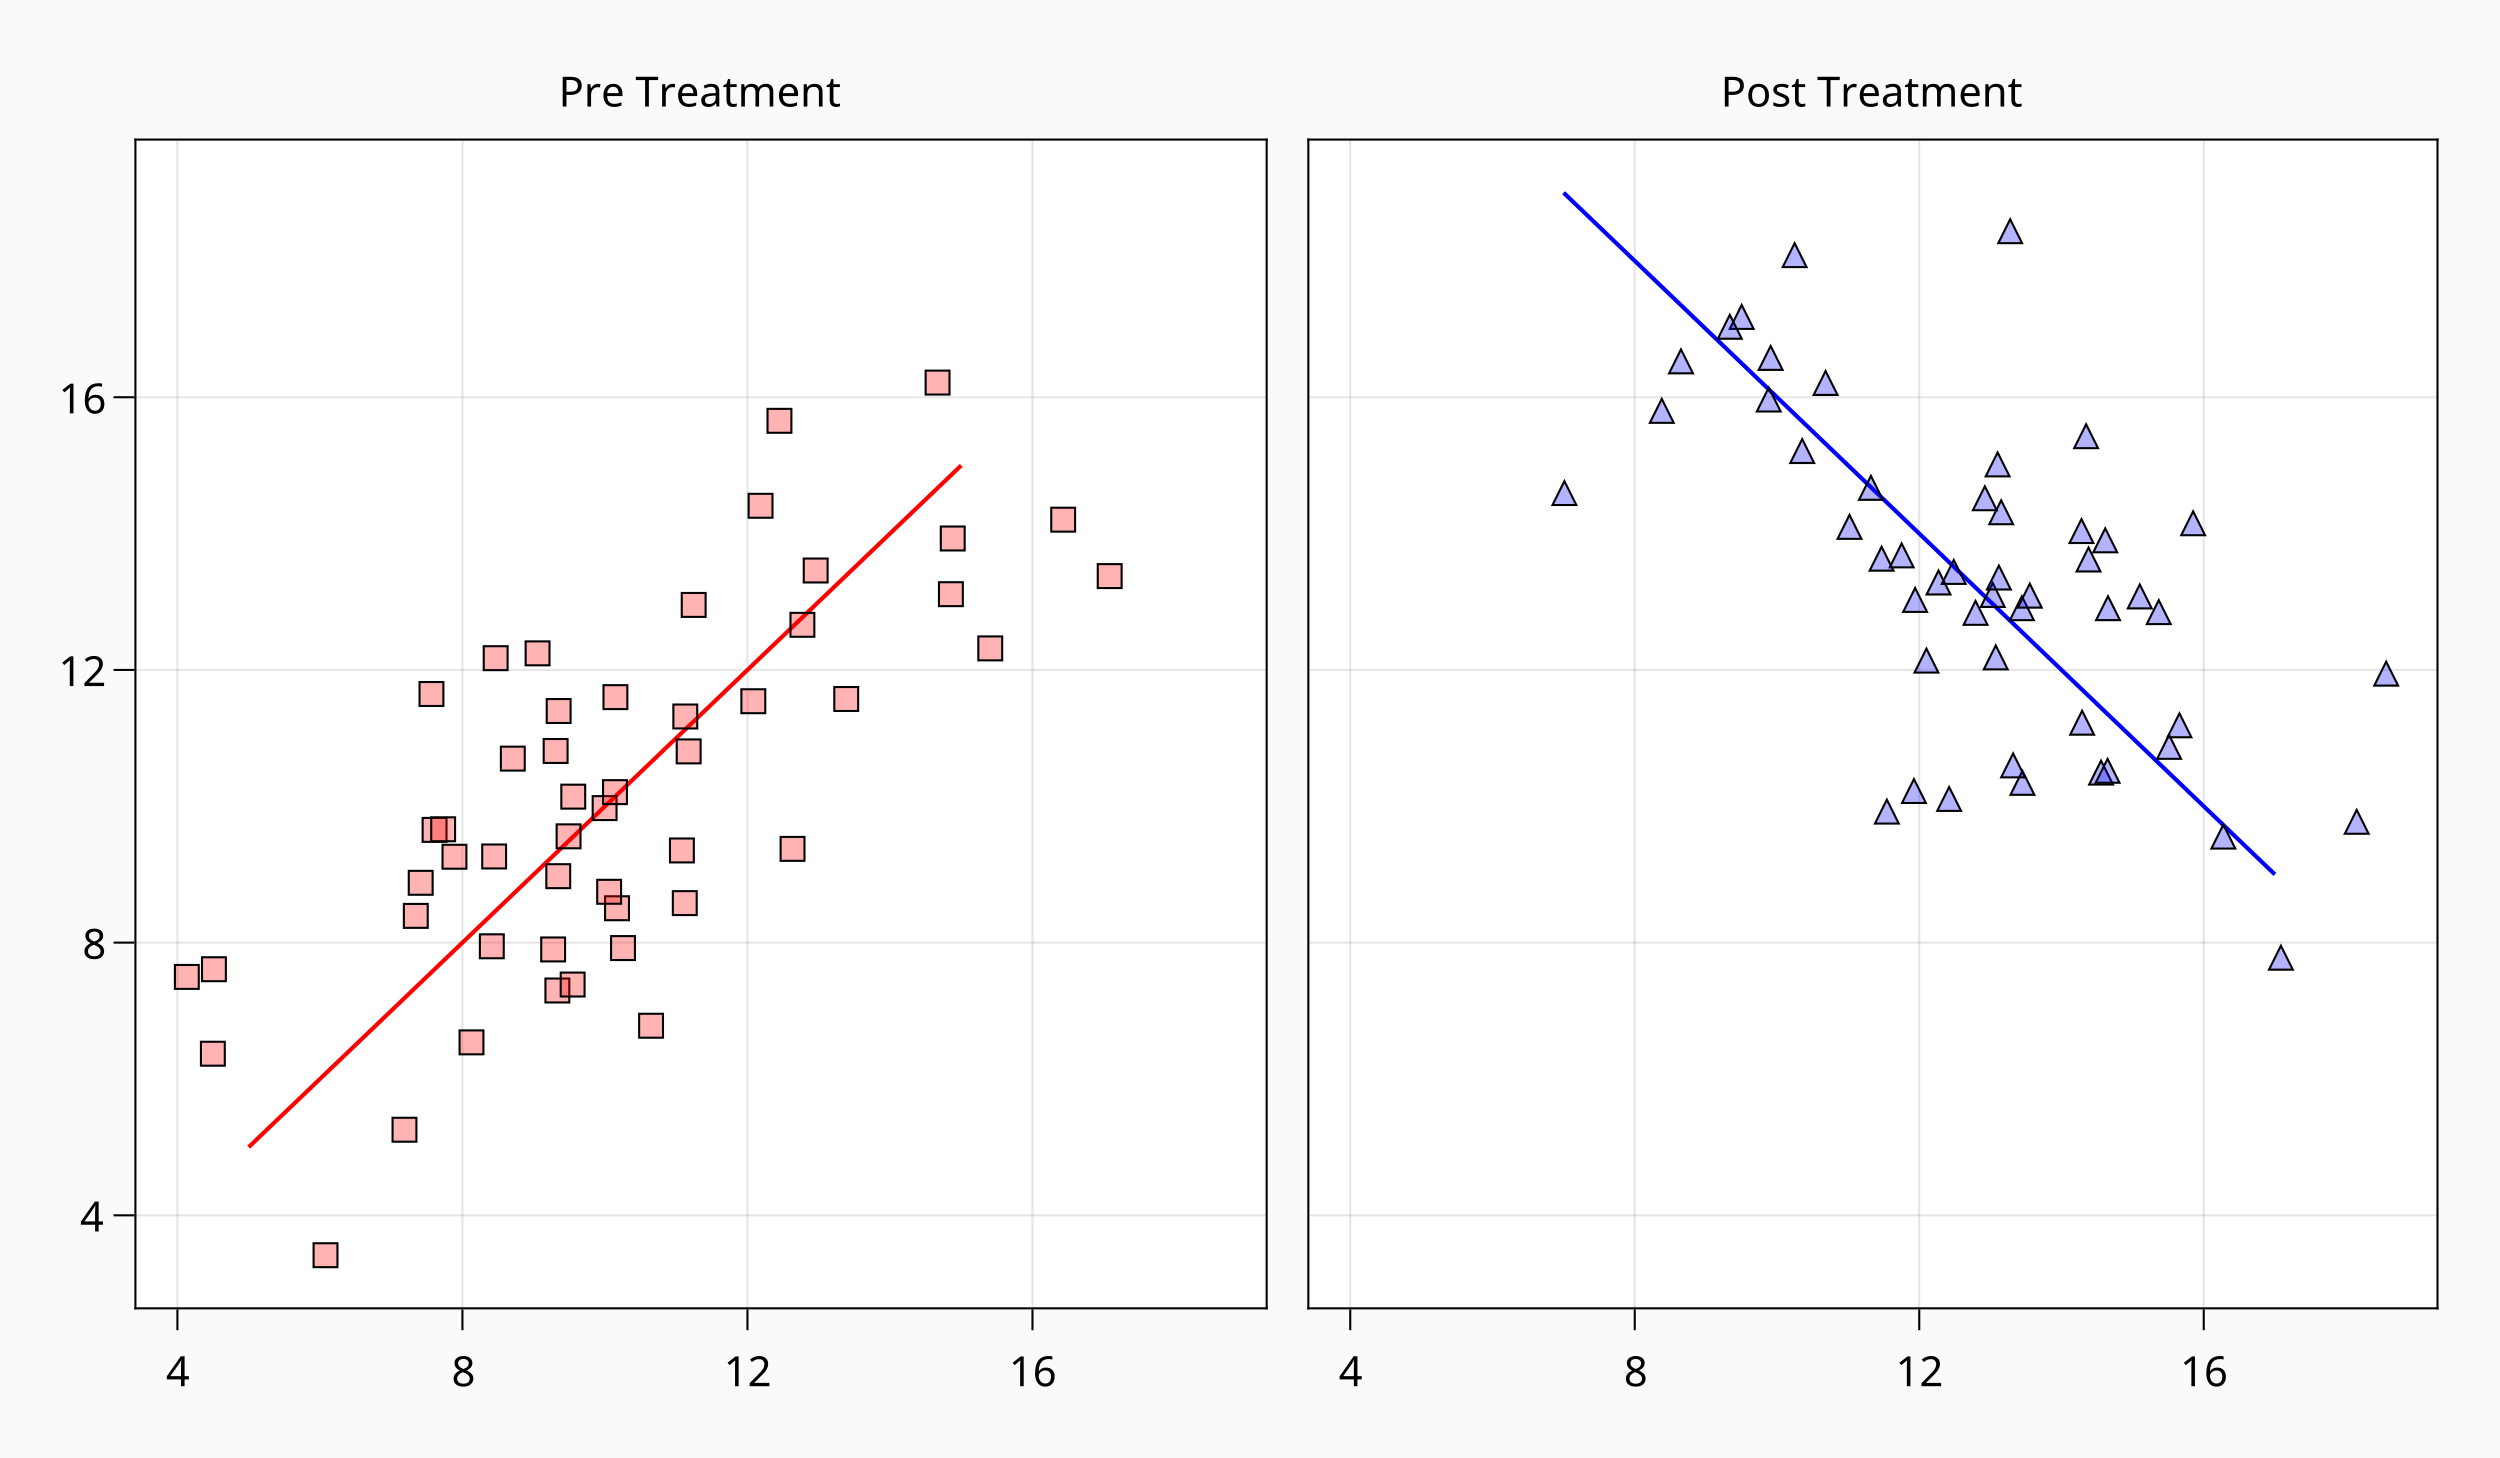 <?xml version="1.0" encoding="UTF-8"?>
<svg xmlns="http://www.w3.org/2000/svg" xmlns:xlink="http://www.w3.org/1999/xlink" width="1200pt" height="700pt" viewBox="0 0 1200 700" version="1.1">
<defs>
<g>
<symbol overflow="visible" id="glyph0-0">
<path style="stroke:none;" d="M 1.891 -14.281 L 10.094 -14.281 L 10.094 0 L 1.891 0 Z M 2.906 -1.016 L 9.078 -1.016 L 9.078 -13.266 L 2.906 -13.266 Z M 2.906 -1.016 "/>
</symbol>
<symbol overflow="visible" id="glyph0-1">
<path style="stroke:none;" d="M 11.031 -3.25 L 8.969 -3.25 L 8.969 0 L 7.25 0 L 7.25 -3.25 L 0.422 -3.25 L 0.422 -4.734 L 7.141 -14.359 L 8.969 -14.359 L 8.969 -4.828 L 11.031 -4.828 Z M 7.25 -4.828 L 7.25 -9.312 C 7.25 -10.207 7.285 -11.266 7.359 -12.484 L 7.281 -12.484 C 7.207 -12.316 7.078 -12.062 6.891 -11.719 C 6.711 -11.383 6.555 -11.117 6.422 -10.922 L 2.141 -4.828 Z M 7.25 -4.828 "/>
</symbol>
<symbol overflow="visible" id="glyph0-2">
<path style="stroke:none;" d="M 5.703 -14.484 C 7.004 -14.484 8.039 -14.18 8.812 -13.578 C 9.594 -12.973 9.984 -12.133 9.984 -11.062 C 9.984 -10.344 9.766 -9.703 9.328 -9.141 C 8.898 -8.578 8.207 -8.051 7.25 -7.562 C 8.406 -7 9.223 -6.41 9.703 -5.797 C 10.191 -5.191 10.438 -4.492 10.438 -3.703 C 10.438 -2.516 10.016 -1.566 9.172 -0.859 C 8.336 -0.148 7.203 0.203 5.766 0.203 C 4.242 0.203 3.066 -0.129 2.234 -0.797 C 1.398 -1.461 0.984 -2.41 0.984 -3.641 C 0.984 -5.266 1.969 -6.539 3.938 -7.469 C 3.051 -7.969 2.41 -8.508 2.016 -9.094 C 1.629 -9.688 1.438 -10.348 1.438 -11.078 C 1.438 -12.117 1.82 -12.945 2.594 -13.562 C 3.375 -14.176 4.41 -14.484 5.703 -14.484 Z M 2.703 -3.625 C 2.703 -2.863 2.969 -2.27 3.5 -1.844 C 4.039 -1.414 4.781 -1.203 5.719 -1.203 C 6.656 -1.203 7.391 -1.422 7.922 -1.859 C 8.453 -2.297 8.719 -2.906 8.719 -3.688 C 8.719 -4.312 8.461 -4.863 7.953 -5.344 C 7.453 -5.832 6.602 -6.297 5.406 -6.734 C 4.457 -6.336 3.77 -5.891 3.344 -5.391 C 2.914 -4.898 2.703 -4.312 2.703 -3.625 Z M 5.688 -13.062 C 4.914 -13.062 4.301 -12.879 3.844 -12.516 C 3.395 -12.148 3.172 -11.645 3.172 -11 C 3.172 -10.582 3.254 -10.219 3.422 -9.906 C 3.598 -9.594 3.852 -9.312 4.188 -9.062 C 4.52 -8.82 5.051 -8.551 5.781 -8.25 C 6.676 -8.613 7.312 -9.016 7.688 -9.453 C 8.062 -9.898 8.25 -10.414 8.25 -11 C 8.25 -11.645 8.016 -12.148 7.547 -12.516 C 7.086 -12.879 6.469 -13.062 5.688 -13.062 Z M 5.688 -13.062 "/>
</symbol>
<symbol overflow="visible" id="glyph0-3">
<path style="stroke:none;" d="M 7.094 0 L 5.375 0 L 5.375 -9.984 C 5.375 -10.867 5.398 -11.688 5.453 -12.438 C 5.273 -12.25 5.082 -12.066 4.875 -11.891 C 4.207 -11.336 3.484 -10.738 2.703 -10.094 L 1.781 -11.281 L 5.641 -14.281 L 7.094 -14.281 Z M 7.094 0 "/>
</symbol>
<symbol overflow="visible" id="glyph0-4">
<path style="stroke:none;" d="M 10.406 0 L 0.953 0 L 0.953 -1.469 L 4.703 -5.25 C 5.828 -6.383 6.57 -7.195 6.938 -7.688 C 7.301 -8.176 7.57 -8.645 7.75 -9.094 C 7.926 -9.551 8.016 -10.047 8.016 -10.578 C 8.016 -11.328 7.789 -11.914 7.344 -12.344 C 6.895 -12.77 6.281 -12.984 5.5 -12.984 C 4.914 -12.984 4.359 -12.883 3.828 -12.688 C 3.305 -12.488 2.719 -12.133 2.062 -11.625 L 1.125 -12.797 C 2.457 -13.922 3.914 -14.484 5.5 -14.484 C 6.82 -14.484 7.875 -14.141 8.656 -13.453 C 9.438 -12.773 9.828 -11.852 9.828 -10.688 C 9.828 -10.062 9.711 -9.457 9.484 -8.875 C 9.254 -8.289 8.91 -7.695 8.453 -7.094 C 8.004 -6.488 7.238 -5.664 6.156 -4.625 L 3.188 -1.688 L 3.188 -1.609 L 10.406 -1.609 Z M 10.406 0 "/>
</symbol>
<symbol overflow="visible" id="glyph0-5">
<path style="stroke:none;" d="M 1.109 -6.109 C 1.109 -11.691 3.285 -14.484 7.641 -14.484 C 8.391 -14.484 8.977 -14.422 9.406 -14.297 L 9.406 -12.797 C 8.906 -12.953 8.328 -13.031 7.672 -13.031 C 6.16 -13.031 5 -12.566 4.188 -11.641 C 3.383 -10.723 2.941 -9.258 2.859 -7.25 L 2.984 -7.25 C 3.691 -8.375 4.816 -8.938 6.359 -8.938 C 7.648 -8.938 8.66 -8.547 9.391 -7.766 C 10.129 -6.984 10.5 -5.926 10.5 -4.594 C 10.5 -3.125 10.094 -1.957 9.281 -1.094 C 8.469 -0.227 7.359 0.203 5.953 0.203 C 4.984 0.203 4.129 -0.047 3.391 -0.547 C 2.66 -1.047 2.098 -1.77 1.703 -2.719 C 1.305 -3.676 1.109 -4.805 1.109 -6.109 Z M 5.938 -1.281 C 6.844 -1.281 7.539 -1.566 8.031 -2.141 C 8.52 -2.723 8.766 -3.539 8.766 -4.594 C 8.766 -5.551 8.523 -6.285 8.047 -6.797 C 7.566 -7.305 6.883 -7.562 6 -7.562 C 5.426 -7.562 4.906 -7.441 4.438 -7.203 C 3.969 -6.973 3.586 -6.648 3.297 -6.234 C 3.016 -5.816 2.875 -5.383 2.875 -4.938 C 2.875 -4.289 3.004 -3.68 3.266 -3.109 C 3.523 -2.535 3.883 -2.086 4.344 -1.766 C 4.812 -1.441 5.344 -1.281 5.938 -1.281 Z M 5.938 -1.281 "/>
</symbol>
<symbol overflow="visible" id="glyph0-6">
<path style="stroke:none;" d="M 11.078 -10.078 C 11.078 -8.617 10.578 -7.5 9.578 -6.719 C 8.586 -5.945 7.188 -5.562 5.375 -5.562 L 3.734 -5.562 L 3.734 0 L 1.938 0 L 1.938 -14.281 L 5.719 -14.281 C 9.289 -14.281 11.078 -12.879 11.078 -10.078 Z M 3.734 -7.094 L 5.172 -7.094 C 6.598 -7.094 7.629 -7.32 8.266 -7.781 C 8.898 -8.25 9.219 -8.988 9.219 -10 C 9.219 -10.914 8.922 -11.602 8.328 -12.062 C 7.734 -12.52 6.812 -12.75 5.562 -12.75 L 3.734 -12.75 Z M 3.734 -7.094 "/>
</symbol>
<symbol overflow="visible" id="glyph0-7">
<path style="stroke:none;" d="M 6.703 -10.922 C 7.172 -10.922 7.586 -10.879 7.953 -10.797 L 7.75 -9.188 C 7.352 -9.27 6.961 -9.312 6.578 -9.312 C 6.016 -9.312 5.488 -9.156 5 -8.844 C 4.52 -8.531 4.141 -8.098 3.859 -7.547 C 3.586 -7.004 3.453 -6.395 3.453 -5.719 L 3.453 0 L 1.703 0 L 1.703 -10.719 L 3.141 -10.719 L 3.344 -8.766 L 3.422 -8.766 C 3.828 -9.473 4.312 -10.008 4.875 -10.375 C 5.438 -10.738 6.047 -10.922 6.703 -10.922 Z M 6.703 -10.922 "/>
</symbol>
<symbol overflow="visible" id="glyph0-8">
<path style="stroke:none;" d="M 6.266 0.203 C 4.648 0.203 3.383 -0.281 2.469 -1.25 C 1.562 -2.227 1.109 -3.57 1.109 -5.281 C 1.109 -7 1.531 -8.367 2.375 -9.391 C 3.227 -10.41 4.383 -10.922 5.844 -10.922 C 7.188 -10.922 8.258 -10.484 9.062 -9.609 C 9.863 -8.742 10.266 -7.566 10.266 -6.078 L 10.266 -5.016 L 2.922 -5.016 C 2.953 -3.797 3.258 -2.867 3.844 -2.234 C 4.438 -1.609 5.27 -1.297 6.344 -1.297 C 6.914 -1.297 7.457 -1.348 7.969 -1.453 C 8.477 -1.555 9.082 -1.754 9.781 -2.047 L 9.781 -0.5 C 9.188 -0.25 8.629 -0.07 8.109 0.031 C 7.586 0.145 6.973 0.203 6.266 0.203 Z M 5.828 -9.484 C 4.984 -9.484 4.316 -9.211 3.828 -8.672 C 3.336 -8.129 3.047 -7.379 2.953 -6.422 L 8.422 -6.422 C 8.41 -7.422 8.176 -8.18 7.719 -8.703 C 7.27 -9.223 6.641 -9.484 5.828 -9.484 Z M 5.828 -9.484 "/>
</symbol>
<symbol overflow="visible" id="glyph0-9">
<path style="stroke:none;" d=""/>
</symbol>
<symbol overflow="visible" id="glyph0-10">
<path style="stroke:none;" d="M 6.469 0 L 4.656 0 L 4.656 -12.703 L 0.203 -12.703 L 0.203 -14.281 L 10.906 -14.281 L 10.906 -12.703 L 6.469 -12.703 Z M 6.469 0 "/>
</symbol>
<symbol overflow="visible" id="glyph0-11">
<path style="stroke:none;" d="M 8.328 0 L 7.984 -1.531 L 7.906 -1.531 C 7.363 -0.852 6.828 -0.395 6.297 -0.156 C 5.773 0.082 5.109 0.203 4.297 0.203 C 3.242 0.203 2.414 -0.07 1.812 -0.625 C 1.219 -1.188 0.922 -1.973 0.922 -2.984 C 0.922 -5.148 2.633 -6.285 6.062 -6.391 L 7.875 -6.469 L 7.875 -7.094 C 7.875 -7.914 7.695 -8.52 7.344 -8.906 C 7 -9.289 6.441 -9.484 5.672 -9.484 C 5.098 -9.484 4.555 -9.395 4.047 -9.219 C 3.547 -9.051 3.078 -8.863 2.641 -8.656 L 2.094 -9.984 C 2.633 -10.266 3.223 -10.488 3.859 -10.656 C 4.504 -10.82 5.141 -10.906 5.766 -10.906 C 7.055 -10.906 8.016 -10.617 8.641 -10.047 C 9.273 -9.473 9.594 -8.562 9.594 -7.312 L 9.594 0 Z M 4.703 -1.219 C 5.68 -1.219 6.453 -1.484 7.016 -2.016 C 7.578 -2.547 7.859 -3.301 7.859 -4.281 L 7.859 -5.25 L 6.281 -5.172 C 5.051 -5.129 4.156 -4.938 3.594 -4.594 C 3.031 -4.25 2.75 -3.703 2.75 -2.953 C 2.75 -2.398 2.914 -1.973 3.25 -1.672 C 3.594 -1.367 4.078 -1.219 4.703 -1.219 Z M 4.703 -1.219 "/>
</symbol>
<symbol overflow="visible" id="glyph0-12">
<path style="stroke:none;" d="M 5.281 -1.234 C 5.508 -1.234 5.773 -1.254 6.078 -1.297 C 6.391 -1.348 6.625 -1.406 6.781 -1.469 L 6.781 -0.125 C 6.613 -0.051 6.359 0.02 6.016 0.094 C 5.68 0.164 5.336 0.203 4.984 0.203 C 2.891 0.203 1.844 -0.898 1.844 -3.109 L 1.844 -9.359 L 0.328 -9.359 L 0.328 -10.203 L 1.859 -10.906 L 2.562 -13.188 L 3.609 -13.188 L 3.609 -10.719 L 6.703 -10.719 L 6.703 -9.359 L 3.609 -9.359 L 3.609 -3.172 C 3.609 -2.547 3.754 -2.066 4.047 -1.734 C 4.348 -1.398 4.758 -1.234 5.281 -1.234 Z M 5.281 -1.234 "/>
</symbol>
<symbol overflow="visible" id="glyph0-13">
<path style="stroke:none;" d="M 15.344 0 L 15.344 -6.906 C 15.344 -8.594 14.617 -9.438 13.172 -9.438 C 12.172 -9.438 11.438 -9.145 10.969 -8.562 C 10.5 -7.988 10.266 -7.109 10.266 -5.922 L 10.266 0 L 8.516 0 L 8.516 -6.906 C 8.516 -7.75 8.336 -8.379 7.984 -8.797 C 7.629 -9.223 7.07 -9.438 6.312 -9.438 C 5.32 -9.438 4.598 -9.133 4.141 -8.531 C 3.68 -7.926 3.453 -6.938 3.453 -5.562 L 3.453 0 L 1.703 0 L 1.703 -10.719 L 3.109 -10.719 L 3.375 -9.266 L 3.484 -9.266 C 3.785 -9.785 4.211 -10.191 4.766 -10.484 C 5.328 -10.773 5.953 -10.922 6.641 -10.922 C 8.316 -10.922 9.41 -10.32 9.922 -9.125 L 10.016 -9.125 C 10.359 -9.695 10.828 -10.141 11.422 -10.453 C 12.023 -10.766 12.703 -10.922 13.453 -10.922 C 14.672 -10.922 15.578 -10.609 16.172 -9.984 C 16.773 -9.359 17.078 -8.359 17.078 -6.984 L 17.078 0 Z M 15.344 0 "/>
</symbol>
<symbol overflow="visible" id="glyph0-14">
<path style="stroke:none;" d="M 9 0 L 9 -6.859 C 9 -7.734 8.805 -8.379 8.422 -8.797 C 8.035 -9.223 7.43 -9.438 6.609 -9.438 C 5.504 -9.438 4.703 -9.133 4.203 -8.531 C 3.703 -7.926 3.453 -6.938 3.453 -5.562 L 3.453 0 L 1.703 0 L 1.703 -10.719 L 3.109 -10.719 L 3.375 -9.266 L 3.484 -9.266 C 3.805 -9.785 4.266 -10.191 4.859 -10.484 C 5.461 -10.773 6.129 -10.922 6.859 -10.922 C 8.172 -10.922 9.145 -10.598 9.781 -9.953 C 10.426 -9.316 10.75 -8.328 10.75 -6.984 L 10.75 0 Z M 9 0 "/>
</symbol>
<symbol overflow="visible" id="glyph0-15">
<path style="stroke:none;" d="M 11.016 -5.375 C 11.016 -3.625 10.57 -2.254 9.688 -1.266 C 8.801 -0.285 7.578 0.203 6.016 0.203 C 5.047 0.203 4.188 -0.02 3.438 -0.469 C 2.688 -0.926 2.109 -1.578 1.703 -2.422 C 1.305 -3.273 1.109 -4.258 1.109 -5.375 C 1.109 -7.125 1.539 -8.484 2.406 -9.453 C 3.281 -10.43 4.504 -10.922 6.078 -10.922 C 7.586 -10.922 8.785 -10.422 9.672 -9.422 C 10.566 -8.43 11.016 -7.082 11.016 -5.375 Z M 2.922 -5.375 C 2.922 -4.031 3.188 -3.008 3.719 -2.312 C 4.25 -1.613 5.031 -1.266 6.062 -1.266 C 7.082 -1.266 7.859 -1.613 8.391 -2.312 C 8.93 -3.008 9.203 -4.031 9.203 -5.375 C 9.203 -6.727 8.93 -7.742 8.391 -8.422 C 7.859 -9.098 7.07 -9.438 6.031 -9.438 C 3.957 -9.438 2.922 -8.082 2.922 -5.375 Z M 2.922 -5.375 "/>
</symbol>
<symbol overflow="visible" id="glyph0-16">
<path style="stroke:none;" d="M 8.688 -2.953 C 8.688 -1.953 8.312 -1.176 7.562 -0.625 C 6.812 -0.07 5.758 0.203 4.406 0.203 C 2.988 0.203 1.863 -0.023 1.031 -0.484 L 1.031 -2.078 C 2.207 -1.504 3.344 -1.219 4.438 -1.219 C 5.32 -1.219 5.969 -1.359 6.375 -1.641 C 6.781 -1.93 6.984 -2.316 6.984 -2.797 C 6.984 -3.223 6.789 -3.582 6.406 -3.875 C 6.02 -4.164 5.332 -4.504 4.344 -4.891 C 3.332 -5.273 2.617 -5.602 2.203 -5.875 C 1.797 -6.156 1.492 -6.469 1.297 -6.812 C 1.109 -7.156 1.016 -7.578 1.016 -8.078 C 1.016 -8.953 1.375 -9.645 2.094 -10.156 C 2.812 -10.664 3.797 -10.922 5.047 -10.922 C 6.254 -10.922 7.391 -10.68 8.453 -10.203 L 7.859 -8.797 C 6.773 -9.254 5.797 -9.484 4.922 -9.484 C 4.191 -9.484 3.641 -9.367 3.266 -9.141 C 2.891 -8.91 2.703 -8.594 2.703 -8.188 C 2.703 -7.789 2.863 -7.461 3.188 -7.203 C 3.508 -6.953 4.266 -6.598 5.453 -6.141 C 6.348 -5.805 7.008 -5.492 7.438 -5.203 C 7.863 -4.922 8.176 -4.602 8.375 -4.25 C 8.582 -3.895 8.688 -3.461 8.688 -2.953 Z M 8.688 -2.953 "/>
</symbol>
</g>
<clipPath id="clip1">
  <path d="M 722 67 L 1121 67 L 1121 449 L 722 449 Z M 722 67 "/>
</clipPath>
</defs>
<g id="surface52978">
<rect x="0" y="0" width="1200" height="700" style="fill:rgb(98%,98%,98%);fill-opacity:1;stroke:none;"/>
<path style=" stroke:none;fill-rule:nonzero;fill:rgb(100%,100%,100%);fill-opacity:1;" d="M 65 628 L 608 628 L 608 67 L 65 67 Z M 65 628 "/>
<path style="fill:none;stroke-width:1;stroke-linecap:butt;stroke-linejoin:miter;stroke:rgb(0%,0%,0%);stroke-opacity:0.1;stroke-miterlimit:10;" d="M 85.152 628 L 85.152 67 M 221.965 628 L 221.965 67 M 358.777 628 L 358.777 67 M 495.59 628 L 495.59 67 "/>
<path style="fill:none;stroke-width:1;stroke-linecap:butt;stroke-linejoin:miter;stroke:rgb(0%,0%,0%);stroke-opacity:0.1;stroke-miterlimit:10;" d="M 65 583.355 L 608 583.355 M 65 452.461 L 608 452.461 M 65 321.566 L 608 321.566 M 65 190.672 L 608 190.672 "/>
<path style="fill:none;stroke-width:1;stroke-linecap:butt;stroke-linejoin:miter;stroke:rgb(0%,0%,0%);stroke-opacity:1;stroke-miterlimit:10;" d="M 85.152 628.5 L 85.152 638.5 M 221.965 628.5 L 221.965 638.5 M 358.777 628.5 L 358.777 638.5 M 495.59 628.5 L 495.59 638.5 "/>
<g style="fill:rgb(0%,0%,0%);fill-opacity:1;">
  <use xlink:href="#glyph0-1" x="79.637" y="665.375"/>
</g>
<g style="fill:rgb(0%,0%,0%);fill-opacity:1;">
  <use xlink:href="#glyph0-2" x="216.746" y="665.375"/>
</g>
<g style="fill:rgb(0%,0%,0%);fill-opacity:1;">
  <use xlink:href="#glyph0-3" x="347.449" y="665.375"/>
</g>
<g style="fill:rgb(0%,0%,0%);fill-opacity:1;">
  <use xlink:href="#glyph0-4" x="358.887" y="665.375"/>
</g>
<g style="fill:rgb(0%,0%,0%);fill-opacity:1;">
  <use xlink:href="#glyph0-3" x="484.285" y="665.375"/>
</g>
<g style="fill:rgb(0%,0%,0%);fill-opacity:1;">
  <use xlink:href="#glyph0-5" x="495.723" y="665.375"/>
</g>
<path style="fill:none;stroke-width:1;stroke-linecap:butt;stroke-linejoin:miter;stroke:rgb(0%,0%,0%);stroke-opacity:1;stroke-miterlimit:10;" d="M 64.5 628 L 608.5 628 "/>
<path style="fill:none;stroke-width:1;stroke-linecap:butt;stroke-linejoin:miter;stroke:rgb(0%,0%,0%);stroke-opacity:1;stroke-miterlimit:10;" d="M 64.5 583.355 L 54.5 583.355 M 64.5 452.461 L 54.5 452.461 M 64.5 321.566 L 54.5 321.566 M 64.5 190.672 L 54.5 190.672 "/>
<g style="fill:rgb(0%,0%,0%);fill-opacity:1;">
  <use xlink:href="#glyph0-1" x="38.387" y="591.113"/>
</g>
<g style="fill:rgb(0%,0%,0%);fill-opacity:1;">
  <use xlink:href="#glyph0-2" x="39.539" y="460.219"/>
</g>
<g style="fill:rgb(0%,0%,0%);fill-opacity:1;">
  <use xlink:href="#glyph0-3" x="28.121" y="329.324"/>
</g>
<g style="fill:rgb(0%,0%,0%);fill-opacity:1;">
  <use xlink:href="#glyph0-4" x="39.559" y="329.324"/>
</g>
<g style="fill:rgb(0%,0%,0%);fill-opacity:1;">
  <use xlink:href="#glyph0-3" x="28.168" y="198.43"/>
</g>
<g style="fill:rgb(0%,0%,0%);fill-opacity:1;">
  <use xlink:href="#glyph0-5" x="39.605" y="198.43"/>
</g>
<path style="fill:none;stroke-width:1;stroke-linecap:butt;stroke-linejoin:miter;stroke:rgb(0%,0%,0%);stroke-opacity:1;stroke-miterlimit:10;" d="M 65 628.5 L 65 66.5 "/>
<path style="fill:none;stroke-width:1;stroke-linecap:butt;stroke-linejoin:miter;stroke:rgb(0%,0%,0%);stroke-opacity:1;stroke-miterlimit:10;" d="M 64.5 67 L 608.5 67 "/>
<path style="fill:none;stroke-width:1;stroke-linecap:butt;stroke-linejoin:miter;stroke:rgb(0%,0%,0%);stroke-opacity:1;stroke-miterlimit:10;" d="M 608 628.5 L 608 66.5 "/>
<g style="fill:rgb(0%,0%,0%);fill-opacity:1;">
  <use xlink:href="#glyph0-6" x="268.16" y="51.141"/>
</g>
<g style="fill:rgb(0%,0%,0%);fill-opacity:1;">
  <use xlink:href="#glyph0-7" x="280.258" y="51.141"/>
</g>
<g style="fill:rgb(0%,0%,0%);fill-opacity:1;">
  <use xlink:href="#glyph0-8" x="288.523" y="51.141"/>
</g>
<g style="fill:rgb(0%,0%,0%);fill-opacity:1;">
  <use xlink:href="#glyph0-9" x="299.801" y="51.141"/>
</g>
<g style="fill:rgb(0%,0%,0%);fill-opacity:1;">
  <use xlink:href="#glyph0-10" x="304.996" y="51.141"/>
</g>
<g style="fill:rgb(0%,0%,0%);fill-opacity:1;">
  <use xlink:href="#glyph0-7" x="316.117" y="51.141"/>
</g>
<g style="fill:rgb(0%,0%,0%);fill-opacity:1;">
  <use xlink:href="#glyph0-8" x="324.383" y="51.141"/>
</g>
<g style="fill:rgb(0%,0%,0%);fill-opacity:1;">
  <use xlink:href="#glyph0-11" x="335.66" y="51.141"/>
</g>
<g style="fill:rgb(0%,0%,0%);fill-opacity:1;">
  <use xlink:href="#glyph0-12" x="346.883" y="51.141"/>
</g>
<g style="fill:rgb(0%,0%,0%);fill-opacity:1;">
  <use xlink:href="#glyph0-13" x="354.098" y="51.141"/>
</g>
<g style="fill:rgb(0%,0%,0%);fill-opacity:1;">
  <use xlink:href="#glyph0-8" x="372.797" y="51.141"/>
</g>
<g style="fill:rgb(0%,0%,0%);fill-opacity:1;">
  <use xlink:href="#glyph0-14" x="384.078" y="51.141"/>
</g>
<g style="fill:rgb(0%,0%,0%);fill-opacity:1;">
  <use xlink:href="#glyph0-12" x="396.441" y="51.141"/>
</g>
<path style=" stroke:none;fill-rule:nonzero;fill:rgb(100%,100%,100%);fill-opacity:1;" d="M 628 628 L 1170 628 L 1170 67 L 628 67 Z M 628 628 "/>
<path style="fill:none;stroke-width:1;stroke-linecap:butt;stroke-linejoin:miter;stroke:rgb(0%,0%,0%);stroke-opacity:0.1;stroke-miterlimit:10;" d="M 648.117 628 L 648.117 67 M 784.676 628 L 784.676 67 M 921.238 628 L 921.238 67 M 1057.797 628 L 1057.797 67 "/>
<path style="fill:none;stroke-width:1;stroke-linecap:butt;stroke-linejoin:miter;stroke:rgb(0%,0%,0%);stroke-opacity:0.1;stroke-miterlimit:10;" d="M 628 583.355 L 1170 583.355 M 628 452.461 L 1170 452.461 M 628 321.566 L 1170 321.566 M 628 190.672 L 1170 190.672 "/>
<path style="fill:none;stroke-width:1;stroke-linecap:butt;stroke-linejoin:miter;stroke:rgb(0%,0%,0%);stroke-opacity:1;stroke-miterlimit:10;" d="M 648.117 628.5 L 648.117 638.5 M 784.676 628.5 L 784.676 638.5 M 921.238 628.5 L 921.238 638.5 M 1057.797 628.5 L 1057.797 638.5 "/>
<g style="fill:rgb(0%,0%,0%);fill-opacity:1;">
  <use xlink:href="#glyph0-1" x="642.598" y="665.375"/>
</g>
<g style="fill:rgb(0%,0%,0%);fill-opacity:1;">
  <use xlink:href="#glyph0-2" x="779.457" y="665.375"/>
</g>
<g style="fill:rgb(0%,0%,0%);fill-opacity:1;">
  <use xlink:href="#glyph0-3" x="909.91" y="665.375"/>
</g>
<g style="fill:rgb(0%,0%,0%);fill-opacity:1;">
  <use xlink:href="#glyph0-4" x="921.344" y="665.375"/>
</g>
<g style="fill:rgb(0%,0%,0%);fill-opacity:1;">
  <use xlink:href="#glyph0-3" x="1046.492" y="665.375"/>
</g>
<g style="fill:rgb(0%,0%,0%);fill-opacity:1;">
  <use xlink:href="#glyph0-5" x="1057.93" y="665.375"/>
</g>
<path style="fill:none;stroke-width:1;stroke-linecap:butt;stroke-linejoin:miter;stroke:rgb(0%,0%,0%);stroke-opacity:1;stroke-miterlimit:10;" d="M 627.5 628 L 1170.5 628 "/>
<path style="fill:none;stroke-width:1;stroke-linecap:butt;stroke-linejoin:miter;stroke:rgb(0%,0%,0%);stroke-opacity:1;stroke-miterlimit:10;" d="M 628 628.5 L 628 66.5 "/>
<path style="fill:none;stroke-width:1;stroke-linecap:butt;stroke-linejoin:miter;stroke:rgb(0%,0%,0%);stroke-opacity:1;stroke-miterlimit:10;" d="M 627.5 67 L 1170.5 67 "/>
<path style="fill:none;stroke-width:1;stroke-linecap:butt;stroke-linejoin:miter;stroke:rgb(0%,0%,0%);stroke-opacity:1;stroke-miterlimit:10;" d="M 1170 628.5 L 1170 66.5 "/>
<g style="fill:rgb(0%,0%,0%);fill-opacity:1;">
  <use xlink:href="#glyph0-6" x="825.984" y="51.141"/>
</g>
<g style="fill:rgb(0%,0%,0%);fill-opacity:1;">
  <use xlink:href="#glyph0-15" x="838.082" y="51.141"/>
</g>
<g style="fill:rgb(0%,0%,0%);fill-opacity:1;">
  <use xlink:href="#glyph0-16" x="850.18" y="51.141"/>
</g>
<g style="fill:rgb(0%,0%,0%);fill-opacity:1;">
  <use xlink:href="#glyph0-12" x="859.762" y="51.141"/>
</g>
<g style="fill:rgb(0%,0%,0%);fill-opacity:1;">
  <use xlink:href="#glyph0-9" x="866.977" y="51.141"/>
</g>
<g style="fill:rgb(0%,0%,0%);fill-opacity:1;">
  <use xlink:href="#glyph0-10" x="872.172" y="51.141"/>
</g>
<g style="fill:rgb(0%,0%,0%);fill-opacity:1;">
  <use xlink:href="#glyph0-7" x="883.297" y="51.141"/>
</g>
<g style="fill:rgb(0%,0%,0%);fill-opacity:1;">
  <use xlink:href="#glyph0-8" x="891.559" y="51.141"/>
</g>
<g style="fill:rgb(0%,0%,0%);fill-opacity:1;">
  <use xlink:href="#glyph0-11" x="902.836" y="51.141"/>
</g>
<g style="fill:rgb(0%,0%,0%);fill-opacity:1;">
  <use xlink:href="#glyph0-12" x="914.059" y="51.141"/>
</g>
<g style="fill:rgb(0%,0%,0%);fill-opacity:1;">
  <use xlink:href="#glyph0-13" x="921.277" y="51.141"/>
</g>
<g style="fill:rgb(0%,0%,0%);fill-opacity:1;">
  <use xlink:href="#glyph0-8" x="939.977" y="51.141"/>
</g>
<g style="fill:rgb(0%,0%,0%);fill-opacity:1;">
  <use xlink:href="#glyph0-14" x="951.258" y="51.141"/>
</g>
<g style="fill:rgb(0%,0%,0%);fill-opacity:1;">
  <use xlink:href="#glyph0-12" x="963.617" y="51.141"/>
</g>
<path style="fill:none;stroke-width:2;stroke-linecap:butt;stroke-linejoin:miter;stroke:rgb(100%,0%,0%);stroke-opacity:1;stroke-miterlimit:10;" d="M 119.355 550.629 L 122.695 547.434 L 153.582 517.887 L 172.145 500.129 L 187.836 485.113 L 204.883 468.805 L 220.598 453.77 L 237.445 437.648 L 256.969 418.973 L 274.316 402.375 L 289.527 387.82 L 306.113 371.953 L 322.797 355.988 L 341.246 338.34 L 358.797 321.547 L 377.047 304.086 L 392.406 289.391 L 411.164 271.445 L 428.793 254.578 L 457.039 227.555 L 461.387 223.395 "/>
<path style="fill-rule:nonzero;fill:rgb(100%,0%,0%);fill-opacity:0.3;stroke-width:1;stroke-linecap:butt;stroke-linejoin:miter;stroke:rgb(0%,0%,0%);stroke-opacity:1;stroke-miterlimit:10;" d="M 379.426 305.652 L 379.426 294.168 L 390.879 294.168 L 390.879 305.652 Z M 392.238 303.809 "/>
<path style="fill-rule:nonzero;fill:rgb(100%,0%,0%);fill-opacity:0.3;stroke-width:1;stroke-linecap:butt;stroke-linejoin:miter;stroke:rgb(0%,0%,0%);stroke-opacity:1;stroke-miterlimit:10;" d="M 290.441 441.695 L 290.441 430.211 L 301.895 430.211 L 301.895 441.695 Z M 303.254 439.852 "/>
<path style="fill-rule:nonzero;fill:rgb(100%,0%,0%);fill-opacity:0.3;stroke-width:1;stroke-linecap:butt;stroke-linejoin:miter;stroke:rgb(0%,0%,0%);stroke-opacity:1;stroke-miterlimit:10;" d="M 286.656 433.797 L 286.656 422.312 L 298.109 422.312 L 298.109 433.797 Z M 299.469 431.953 "/>
<path style="fill-rule:nonzero;fill:rgb(100%,0%,0%);fill-opacity:0.3;stroke-width:1;stroke-linecap:butt;stroke-linejoin:miter;stroke:rgb(0%,0%,0%);stroke-opacity:1;stroke-miterlimit:10;" d="M 188.426 548.012 L 188.426 536.527 L 199.879 536.527 L 199.879 548.012 Z M 201.238 546.168 "/>
<path style="fill-rule:nonzero;fill:rgb(100%,0%,0%);fill-opacity:0.3;stroke-width:1;stroke-linecap:butt;stroke-linejoin:miter;stroke:rgb(0%,0%,0%);stroke-opacity:1;stroke-miterlimit:10;" d="M 230.344 459.961 L 230.344 448.477 L 241.797 448.477 L 241.797 459.961 Z M 243.156 458.117 "/>
<path style="fill-rule:nonzero;fill:rgb(100%,0%,0%);fill-opacity:0.3;stroke-width:1;stroke-linecap:butt;stroke-linejoin:miter;stroke:rgb(0%,0%,0%);stroke-opacity:1;stroke-miterlimit:10;" d="M 450.707 290.949 L 450.707 279.465 L 462.16 279.465 L 462.16 290.949 Z M 463.52 289.105 "/>
<path style="fill-rule:nonzero;fill:rgb(100%,0%,0%);fill-opacity:0.3;stroke-width:1;stroke-linecap:butt;stroke-linejoin:miter;stroke:rgb(0%,0%,0%);stroke-opacity:1;stroke-miterlimit:10;" d="M 259.781 461.477 L 259.781 449.992 L 271.234 449.992 L 271.234 461.477 Z M 272.598 459.633 "/>
<path style="fill-rule:nonzero;fill:rgb(100%,0%,0%);fill-opacity:0.3;stroke-width:1;stroke-linecap:butt;stroke-linejoin:miter;stroke:rgb(0%,0%,0%);stroke-opacity:1;stroke-miterlimit:10;" d="M 260.973 366.211 L 260.973 354.727 L 272.426 354.727 L 272.426 366.211 Z M 273.785 364.367 "/>
<path style="fill-rule:nonzero;fill:rgb(100%,0%,0%);fill-opacity:0.3;stroke-width:1;stroke-linecap:butt;stroke-linejoin:miter;stroke:rgb(0%,0%,0%);stroke-opacity:1;stroke-miterlimit:10;" d="M 252.309 319.352 L 252.309 307.867 L 263.762 307.867 L 263.762 319.352 Z M 265.121 317.508 "/>
<path style="fill-rule:nonzero;fill:rgb(100%,0%,0%);fill-opacity:0.3;stroke-width:1;stroke-linecap:butt;stroke-linejoin:miter;stroke:rgb(0%,0%,0%);stroke-opacity:1;stroke-miterlimit:10;" d="M 327.242 296.109 L 327.242 284.625 L 338.695 284.625 L 338.695 296.109 Z M 340.055 294.266 "/>
<path style="fill-rule:nonzero;fill:rgb(100%,0%,0%);fill-opacity:0.3;stroke-width:1;stroke-linecap:butt;stroke-linejoin:miter;stroke:rgb(0%,0%,0%);stroke-opacity:1;stroke-miterlimit:10;" d="M 96.961 470.973 L 96.961 459.488 L 108.414 459.488 L 108.414 470.973 Z M 109.773 469.129 "/>
<path style="fill-rule:nonzero;fill:rgb(100%,0%,0%);fill-opacity:0.3;stroke-width:1;stroke-linecap:butt;stroke-linejoin:miter;stroke:rgb(0%,0%,0%);stroke-opacity:1;stroke-miterlimit:10;" d="M 220.594 506.078 L 220.594 494.594 L 232.047 494.594 L 232.047 506.078 Z M 233.406 504.234 "/>
<path style="fill-rule:nonzero;fill:rgb(100%,0%,0%);fill-opacity:0.3;stroke-width:1;stroke-linecap:butt;stroke-linejoin:miter;stroke:rgb(0%,0%,0%);stroke-opacity:1;stroke-miterlimit:10;" d="M 284.484 393.629 L 284.484 382.145 L 295.938 382.145 L 295.938 393.629 Z M 297.297 391.785 "/>
<path style="fill-rule:nonzero;fill:rgb(100%,0%,0%);fill-opacity:0.3;stroke-width:1;stroke-linecap:butt;stroke-linejoin:miter;stroke:rgb(0%,0%,0%);stroke-opacity:1;stroke-miterlimit:10;" d="M 240.418 369.879 L 240.418 358.395 L 251.871 358.395 L 251.871 369.879 Z M 253.23 368.035 "/>
<path style="fill-rule:nonzero;fill:rgb(100%,0%,0%);fill-opacity:0.3;stroke-width:1;stroke-linecap:butt;stroke-linejoin:miter;stroke:rgb(0%,0%,0%);stroke-opacity:1;stroke-miterlimit:10;" d="M 96.445 511.527 L 96.445 500.043 L 107.898 500.043 L 107.898 511.527 Z M 109.258 509.684 "/>
<path style="fill-rule:nonzero;fill:rgb(100%,0%,0%);fill-opacity:0.3;stroke-width:1;stroke-linecap:butt;stroke-linejoin:miter;stroke:rgb(0%,0%,0%);stroke-opacity:1;stroke-miterlimit:10;" d="M 193.859 445.367 L 193.859 433.883 L 205.312 433.883 L 205.312 445.367 Z M 206.672 443.523 "/>
<path style="fill-rule:nonzero;fill:rgb(100%,0%,0%);fill-opacity:0.3;stroke-width:1;stroke-linecap:butt;stroke-linejoin:miter;stroke:rgb(0%,0%,0%);stroke-opacity:1;stroke-miterlimit:10;" d="M 202.867 404.086 L 202.867 392.602 L 214.32 392.602 L 214.32 404.086 Z M 215.68 402.242 "/>
<path style="fill-rule:nonzero;fill:rgb(100%,0%,0%);fill-opacity:0.3;stroke-width:1;stroke-linecap:butt;stroke-linejoin:miter;stroke:rgb(0%,0%,0%);stroke-opacity:1;stroke-miterlimit:10;" d="M 262.234 426.309 L 262.234 414.824 L 273.688 414.824 L 273.688 426.309 Z M 275.047 424.465 "/>
<path style="fill-rule:nonzero;fill:rgb(100%,0%,0%);fill-opacity:0.3;stroke-width:1;stroke-linecap:butt;stroke-linejoin:miter;stroke:rgb(0%,0%,0%);stroke-opacity:1;stroke-miterlimit:10;" d="M 201.375 338.871 L 201.375 327.387 L 212.828 327.387 L 212.828 338.871 Z M 214.191 337.027 "/>
<path style="fill-rule:nonzero;fill:rgb(100%,0%,0%);fill-opacity:0.3;stroke-width:1;stroke-linecap:butt;stroke-linejoin:miter;stroke:rgb(0%,0%,0%);stroke-opacity:1;stroke-miterlimit:10;" d="M 206.984 403.801 L 206.984 392.316 L 218.438 392.316 L 218.438 403.801 Z M 219.797 401.957 "/>
<path style="fill-rule:nonzero;fill:rgb(100%,0%,0%);fill-opacity:0.3;stroke-width:1;stroke-linecap:butt;stroke-linejoin:miter;stroke:rgb(0%,0%,0%);stroke-opacity:1;stroke-miterlimit:10;" d="M 267.184 407.18 L 267.184 395.695 L 278.637 395.695 L 278.637 407.18 Z M 279.996 405.336 "/>
<path style="fill-rule:nonzero;fill:rgb(100%,0%,0%);fill-opacity:0.3;stroke-width:1;stroke-linecap:butt;stroke-linejoin:miter;stroke:rgb(0%,0%,0%);stroke-opacity:1;stroke-miterlimit:10;" d="M 323.219 349.656 L 323.219 338.172 L 334.672 338.172 L 334.672 349.656 Z M 336.031 347.812 "/>
<path style="fill-rule:nonzero;fill:rgb(100%,0%,0%);fill-opacity:0.3;stroke-width:1;stroke-linecap:butt;stroke-linejoin:miter;stroke:rgb(0%,0%,0%);stroke-opacity:1;stroke-miterlimit:10;" d="M 385.801 279.582 L 385.801 268.098 L 397.254 268.098 L 397.254 279.582 Z M 398.613 277.738 "/>
<path style="fill-rule:nonzero;fill:rgb(100%,0%,0%);fill-opacity:0.3;stroke-width:1;stroke-linecap:butt;stroke-linejoin:miter;stroke:rgb(0%,0%,0%);stroke-opacity:1;stroke-miterlimit:10;" d="M 212.418 416.98 L 212.418 405.496 L 223.871 405.496 L 223.871 416.98 Z M 225.23 415.137 "/>
<path style="fill-rule:nonzero;fill:rgb(100%,0%,0%);fill-opacity:0.3;stroke-width:1;stroke-linecap:butt;stroke-linejoin:miter;stroke:rgb(0%,0%,0%);stroke-opacity:1;stroke-miterlimit:10;" d="M 400.461 341.266 L 400.461 329.781 L 411.914 329.781 L 411.914 341.266 Z M 413.273 339.422 "/>
<path style="fill-rule:nonzero;fill:rgb(100%,0%,0%);fill-opacity:0.3;stroke-width:1;stroke-linecap:butt;stroke-linejoin:miter;stroke:rgb(0%,0%,0%);stroke-opacity:1;stroke-miterlimit:10;" d="M 232.199 321.668 L 232.199 310.184 L 243.652 310.184 L 243.652 321.668 Z M 245.012 319.824 "/>
<path style="fill-rule:nonzero;fill:rgb(100%,0%,0%);fill-opacity:0.3;stroke-width:1;stroke-linecap:butt;stroke-linejoin:miter;stroke:rgb(0%,0%,0%);stroke-opacity:1;stroke-miterlimit:10;" d="M 83.953 474.66 L 83.953 463.176 L 95.406 463.176 L 95.406 474.66 Z M 96.77 472.816 "/>
<path style="fill-rule:nonzero;fill:rgb(100%,0%,0%);fill-opacity:0.3;stroke-width:1;stroke-linecap:butt;stroke-linejoin:miter;stroke:rgb(0%,0%,0%);stroke-opacity:1;stroke-miterlimit:10;" d="M 355.871 342.332 L 355.871 330.848 L 367.324 330.848 L 367.324 342.332 Z M 368.684 340.488 "/>
<path style="fill-rule:nonzero;fill:rgb(100%,0%,0%);fill-opacity:0.3;stroke-width:1;stroke-linecap:butt;stroke-linejoin:miter;stroke:rgb(0%,0%,0%);stroke-opacity:1;stroke-miterlimit:10;" d="M 150.523 608.242 L 150.523 596.758 L 161.977 596.758 L 161.977 608.242 Z M 163.336 606.398 "/>
<path style="fill-rule:nonzero;fill:rgb(100%,0%,0%);fill-opacity:0.3;stroke-width:1;stroke-linecap:butt;stroke-linejoin:miter;stroke:rgb(0%,0%,0%);stroke-opacity:1;stroke-miterlimit:10;" d="M 269.438 388.133 L 269.438 376.648 L 280.891 376.648 L 280.891 388.133 Z M 282.25 386.289 "/>
<path style="fill-rule:nonzero;fill:rgb(100%,0%,0%);fill-opacity:0.3;stroke-width:1;stroke-linecap:butt;stroke-linejoin:miter;stroke:rgb(0%,0%,0%);stroke-opacity:1;stroke-miterlimit:10;" d="M 374.695 413.203 L 374.695 401.719 L 386.148 401.719 L 386.148 413.203 Z M 387.508 411.359 "/>
<path style="fill-rule:nonzero;fill:rgb(100%,0%,0%);fill-opacity:0.3;stroke-width:1;stroke-linecap:butt;stroke-linejoin:miter;stroke:rgb(0%,0%,0%);stroke-opacity:1;stroke-miterlimit:10;" d="M 289.676 340.367 L 289.676 328.883 L 301.129 328.883 L 301.129 340.367 Z M 302.488 338.523 "/>
<path style="fill-rule:nonzero;fill:rgb(100%,0%,0%);fill-opacity:0.3;stroke-width:1;stroke-linecap:butt;stroke-linejoin:miter;stroke:rgb(0%,0%,0%);stroke-opacity:1;stroke-miterlimit:10;" d="M 261.812 481.18 L 261.812 469.695 L 273.266 469.695 L 273.266 481.18 Z M 274.625 479.336 "/>
<path style="fill-rule:nonzero;fill:rgb(100%,0%,0%);fill-opacity:0.3;stroke-width:1;stroke-linecap:butt;stroke-linejoin:miter;stroke:rgb(0%,0%,0%);stroke-opacity:1;stroke-miterlimit:10;" d="M 504.594 255.188 L 504.594 243.703 L 516.047 243.703 L 516.047 255.188 Z M 517.406 253.344 "/>
<path style="fill-rule:nonzero;fill:rgb(100%,0%,0%);fill-opacity:0.3;stroke-width:1;stroke-linecap:butt;stroke-linejoin:miter;stroke:rgb(0%,0%,0%);stroke-opacity:1;stroke-miterlimit:10;" d="M 321.59 413.961 L 321.59 402.477 L 333.043 402.477 L 333.043 413.961 Z M 334.406 412.117 "/>
<path style="fill-rule:nonzero;fill:rgb(100%,0%,0%);fill-opacity:0.3;stroke-width:1;stroke-linecap:butt;stroke-linejoin:miter;stroke:rgb(0%,0%,0%);stroke-opacity:1;stroke-miterlimit:10;" d="M 196.207 429.488 L 196.207 418.004 L 207.66 418.004 L 207.66 429.488 Z M 209.02 427.645 "/>
<path style="fill-rule:nonzero;fill:rgb(100%,0%,0%);fill-opacity:0.3;stroke-width:1;stroke-linecap:butt;stroke-linejoin:miter;stroke:rgb(0%,0%,0%);stroke-opacity:1;stroke-miterlimit:10;" d="M 526.926 282.266 L 526.926 270.781 L 538.379 270.781 L 538.379 282.266 Z M 539.738 280.422 "/>
<path style="fill-rule:nonzero;fill:rgb(100%,0%,0%);fill-opacity:0.3;stroke-width:1;stroke-linecap:butt;stroke-linejoin:miter;stroke:rgb(0%,0%,0%);stroke-opacity:1;stroke-miterlimit:10;" d="M 306.785 498.098 L 306.785 486.613 L 318.238 486.613 L 318.238 498.098 Z M 319.598 496.254 "/>
<path style="fill-rule:nonzero;fill:rgb(100%,0%,0%);fill-opacity:0.3;stroke-width:1;stroke-linecap:butt;stroke-linejoin:miter;stroke:rgb(0%,0%,0%);stroke-opacity:1;stroke-miterlimit:10;" d="M 451.582 264.219 L 451.582 252.734 L 463.035 252.734 L 463.035 264.219 Z M 464.395 262.375 "/>
<path style="fill-rule:nonzero;fill:rgb(100%,0%,0%);fill-opacity:0.3;stroke-width:1;stroke-linecap:butt;stroke-linejoin:miter;stroke:rgb(0%,0%,0%);stroke-opacity:1;stroke-miterlimit:10;" d="M 231.461 416.852 L 231.461 405.367 L 242.914 405.367 L 242.914 416.852 Z M 244.273 415.008 "/>
<path style="fill-rule:nonzero;fill:rgb(100%,0%,0%);fill-opacity:0.3;stroke-width:1;stroke-linecap:butt;stroke-linejoin:miter;stroke:rgb(0%,0%,0%);stroke-opacity:1;stroke-miterlimit:10;" d="M 289.465 385.965 L 289.465 374.48 L 300.918 374.48 L 300.918 385.965 Z M 302.281 384.121 "/>
<path style="fill-rule:nonzero;fill:rgb(100%,0%,0%);fill-opacity:0.3;stroke-width:1;stroke-linecap:butt;stroke-linejoin:miter;stroke:rgb(0%,0%,0%);stroke-opacity:1;stroke-miterlimit:10;" d="M 368.414 207.734 L 368.414 196.25 L 379.867 196.25 L 379.867 207.734 Z M 381.227 205.891 "/>
<path style="fill-rule:nonzero;fill:rgb(100%,0%,0%);fill-opacity:0.3;stroke-width:1;stroke-linecap:butt;stroke-linejoin:miter;stroke:rgb(0%,0%,0%);stroke-opacity:1;stroke-miterlimit:10;" d="M 469.598 316.973 L 469.598 305.488 L 481.051 305.488 L 481.051 316.973 Z M 482.414 315.129 "/>
<path style="fill-rule:nonzero;fill:rgb(100%,0%,0%);fill-opacity:0.3;stroke-width:1;stroke-linecap:butt;stroke-linejoin:miter;stroke:rgb(0%,0%,0%);stroke-opacity:1;stroke-miterlimit:10;" d="M 322.965 439.234 L 322.965 427.75 L 334.418 427.75 L 334.418 439.234 Z M 335.781 437.391 "/>
<path style="fill-rule:nonzero;fill:rgb(100%,0%,0%);fill-opacity:0.3;stroke-width:1;stroke-linecap:butt;stroke-linejoin:miter;stroke:rgb(0%,0%,0%);stroke-opacity:1;stroke-miterlimit:10;" d="M 444.301 189.379 L 444.301 177.895 L 455.754 177.895 L 455.754 189.379 Z M 457.113 187.535 "/>
<path style="fill-rule:nonzero;fill:rgb(100%,0%,0%);fill-opacity:0.3;stroke-width:1;stroke-linecap:butt;stroke-linejoin:miter;stroke:rgb(0%,0%,0%);stroke-opacity:1;stroke-miterlimit:10;" d="M 324.836 366.414 L 324.836 354.93 L 336.289 354.93 L 336.289 366.414 Z M 337.652 364.57 "/>
<path style="fill-rule:nonzero;fill:rgb(100%,0%,0%);fill-opacity:0.3;stroke-width:1;stroke-linecap:butt;stroke-linejoin:miter;stroke:rgb(0%,0%,0%);stroke-opacity:1;stroke-miterlimit:10;" d="M 293.316 460.816 L 293.316 449.332 L 304.77 449.332 L 304.77 460.816 Z M 306.129 458.973 "/>
<path style="fill-rule:nonzero;fill:rgb(100%,0%,0%);fill-opacity:0.3;stroke-width:1;stroke-linecap:butt;stroke-linejoin:miter;stroke:rgb(0%,0%,0%);stroke-opacity:1;stroke-miterlimit:10;" d="M 359.34 248.516 L 359.34 237.031 L 370.793 237.031 L 370.793 248.516 Z M 372.152 246.672 "/>
<path style="fill-rule:nonzero;fill:rgb(100%,0%,0%);fill-opacity:0.3;stroke-width:1;stroke-linecap:butt;stroke-linejoin:miter;stroke:rgb(0%,0%,0%);stroke-opacity:1;stroke-miterlimit:10;" d="M 262.426 347.023 L 262.426 335.539 L 273.879 335.539 L 273.879 347.023 Z M 275.242 345.18 "/>
<path style="fill-rule:nonzero;fill:rgb(100%,0%,0%);fill-opacity:0.3;stroke-width:1;stroke-linecap:butt;stroke-linejoin:miter;stroke:rgb(0%,0%,0%);stroke-opacity:1;stroke-miterlimit:10;" d="M 269.145 478.32 L 269.145 466.836 L 280.598 466.836 L 280.598 478.32 Z M 281.961 476.477 "/>
<g clip-path="url(#clip1)" clip-rule="nonzero">
<path style="fill:none;stroke-width:2;stroke-linecap:butt;stroke-linejoin:miter;stroke:rgb(0%,0%,100%);stroke-opacity:1;stroke-miterlimit:10;" d="M 750.535 92.5 L 753.871 95.695 L 784.699 125.246 L 803.227 143.004 L 818.891 158.016 L 835.906 174.324 L 851.59 189.363 L 868.41 205.48 L 887.895 224.16 L 905.211 240.758 L 920.395 255.309 L 936.949 271.18 L 953.602 287.141 L 972.016 304.789 L 989.535 321.582 L 1007.75 339.043 L 1023.086 353.742 L 1041.805 371.684 L 1059.402 388.555 L 1087.598 415.578 L 1091.938 419.734 "/>
</g>
<path style="fill-rule:nonzero;fill:rgb(0%,0%,100%);fill-opacity:0.3;stroke-width:1;stroke-linecap:butt;stroke-linejoin:miter;stroke:rgb(0%,0%,0%);stroke-opacity:1;stroke-miterlimit:10;" d="M 996.766 274.305 L 1002.484 262.82 L 1008.203 274.305 Z M 1008.258 272.461 "/>
<path style="fill-rule:nonzero;fill:rgb(0%,0%,100%);fill-opacity:0.3;stroke-width:1;stroke-linecap:butt;stroke-linejoin:miter;stroke:rgb(0%,0%,0%);stroke-opacity:1;stroke-miterlimit:10;" d="M 830.285 157.867 L 836.004 146.383 L 841.723 157.867 Z M 841.773 156.023 "/>
<path style="fill-rule:nonzero;fill:rgb(0%,0%,100%);fill-opacity:0.3;stroke-width:1;stroke-linecap:butt;stroke-linejoin:miter;stroke:rgb(0%,0%,0%);stroke-opacity:1;stroke-miterlimit:10;" d="M 964.773 297.676 L 970.492 286.191 L 976.211 297.676 Z M 976.262 295.832 "/>
<path style="fill-rule:nonzero;fill:rgb(0%,0%,100%);fill-opacity:0.3;stroke-width:1;stroke-linecap:butt;stroke-linejoin:miter;stroke:rgb(0%,0%,0%);stroke-opacity:1;stroke-miterlimit:10;" d="M 968.574 291.648 L 974.293 280.164 L 980.012 291.648 Z M 980.066 289.805 "/>
<path style="fill-rule:nonzero;fill:rgb(0%,0%,100%);fill-opacity:0.3;stroke-width:1;stroke-linecap:butt;stroke-linejoin:miter;stroke:rgb(0%,0%,0%);stroke-opacity:1;stroke-miterlimit:10;" d="M 950.797 291.324 L 956.516 279.84 L 962.234 291.324 Z M 962.285 289.48 "/>
<path style="fill-rule:nonzero;fill:rgb(0%,0%,100%);fill-opacity:0.3;stroke-width:1;stroke-linecap:butt;stroke-linejoin:miter;stroke:rgb(0%,0%,0%);stroke-opacity:1;stroke-miterlimit:10;" d="M 855.699 128.211 L 861.418 116.727 L 867.137 128.211 Z M 867.188 126.367 "/>
<path style="fill-rule:nonzero;fill:rgb(0%,0%,100%);fill-opacity:0.3;stroke-width:1;stroke-linecap:butt;stroke-linejoin:miter;stroke:rgb(0%,0%,0%);stroke-opacity:1;stroke-miterlimit:10;" d="M 844.199 177.539 L 849.918 166.055 L 855.637 177.539 Z M 855.688 175.695 "/>
<path style="fill-rule:nonzero;fill:rgb(0%,0%,100%);fill-opacity:0.3;stroke-width:1;stroke-linecap:butt;stroke-linejoin:miter;stroke:rgb(0%,0%,0%);stroke-opacity:1;stroke-miterlimit:10;" d="M 993.703 352.645 L 999.422 341.16 L 1005.141 352.645 Z M 1005.191 350.801 "/>
<path style="fill-rule:nonzero;fill:rgb(0%,0%,100%);fill-opacity:0.3;stroke-width:1;stroke-linecap:butt;stroke-linejoin:miter;stroke:rgb(0%,0%,0%);stroke-opacity:1;stroke-miterlimit:10;" d="M 843.285 197.527 L 849.004 186.043 L 854.723 197.527 Z M 854.773 195.684 "/>
<path style="fill-rule:nonzero;fill:rgb(0%,0%,100%);fill-opacity:0.3;stroke-width:1;stroke-linecap:butt;stroke-linejoin:miter;stroke:rgb(0%,0%,0%);stroke-opacity:1;stroke-miterlimit:10;" d="M 907.074 272.336 L 912.793 260.852 L 918.512 272.336 Z M 918.562 270.492 "/>
<path style="fill-rule:nonzero;fill:rgb(0%,0%,100%);fill-opacity:0.3;stroke-width:1;stroke-linecap:butt;stroke-linejoin:miter;stroke:rgb(0%,0%,0%);stroke-opacity:1;stroke-miterlimit:10;" d="M 993.391 260.648 L 999.109 249.164 L 1004.828 260.648 Z M 1004.879 258.805 "/>
<path style="fill-rule:nonzero;fill:rgb(0%,0%,100%);fill-opacity:0.3;stroke-width:1;stroke-linecap:butt;stroke-linejoin:miter;stroke:rgb(0%,0%,0%);stroke-opacity:1;stroke-miterlimit:10;" d="M 965.047 381.504 L 970.766 370.02 L 976.484 381.504 Z M 976.535 379.66 "/>
<path style="fill-rule:nonzero;fill:rgb(0%,0%,100%);fill-opacity:0.3;stroke-width:1;stroke-linecap:butt;stroke-linejoin:miter;stroke:rgb(0%,0%,0%);stroke-opacity:1;stroke-miterlimit:10;" d="M 953.738 282.965 L 959.457 271.48 L 965.176 282.965 Z M 965.227 281.121 "/>
<path style="fill-rule:nonzero;fill:rgb(0%,0%,100%);fill-opacity:0.3;stroke-width:1;stroke-linecap:butt;stroke-linejoin:miter;stroke:rgb(0%,0%,0%);stroke-opacity:1;stroke-miterlimit:10;" d="M 859.34 222.238 L 865.059 210.754 L 870.777 222.238 Z M 870.828 220.395 "/>
<path style="fill-rule:nonzero;fill:rgb(0%,0%,100%);fill-opacity:0.3;stroke-width:1;stroke-linecap:butt;stroke-linejoin:miter;stroke:rgb(0%,0%,0%);stroke-opacity:1;stroke-miterlimit:10;" d="M 1139.645 329.09 L 1145.363 317.605 L 1151.082 329.09 Z M 1151.133 327.246 "/>
<path style="fill-rule:nonzero;fill:rgb(0%,0%,100%);fill-opacity:0.3;stroke-width:1;stroke-linecap:butt;stroke-linejoin:miter;stroke:rgb(0%,0%,0%);stroke-opacity:1;stroke-miterlimit:10;" d="M 791.938 202.953 L 797.656 191.469 L 803.375 202.953 Z M 803.426 201.109 "/>
<path style="fill-rule:nonzero;fill:rgb(0%,0%,100%);fill-opacity:0.3;stroke-width:1;stroke-linecap:butt;stroke-linejoin:miter;stroke:rgb(0%,0%,0%);stroke-opacity:1;stroke-miterlimit:10;" d="M 924.777 285.34 L 930.496 273.855 L 936.215 285.34 Z M 936.266 283.496 "/>
<path style="fill-rule:nonzero;fill:rgb(0%,0%,100%);fill-opacity:0.3;stroke-width:1;stroke-linecap:butt;stroke-linejoin:miter;stroke:rgb(0%,0%,0%);stroke-opacity:1;stroke-miterlimit:10;" d="M 1089.117 465.445 L 1094.836 453.961 L 1100.555 465.445 Z M 1100.605 463.602 "/>
<path style="fill-rule:nonzero;fill:rgb(0%,0%,100%);fill-opacity:0.3;stroke-width:1;stroke-linecap:butt;stroke-linejoin:miter;stroke:rgb(0%,0%,0%);stroke-opacity:1;stroke-miterlimit:10;" d="M 995.613 215.125 L 1001.332 203.641 L 1007.051 215.125 Z M 1007.102 213.281 "/>
<path style="fill-rule:nonzero;fill:rgb(0%,0%,100%);fill-opacity:0.3;stroke-width:1;stroke-linecap:butt;stroke-linejoin:miter;stroke:rgb(0%,0%,0%);stroke-opacity:1;stroke-miterlimit:10;" d="M 1046.984 256.918 L 1052.703 245.434 L 1058.422 256.918 Z M 1058.473 255.074 "/>
<path style="fill-rule:nonzero;fill:rgb(0%,0%,100%);fill-opacity:0.3;stroke-width:1;stroke-linecap:butt;stroke-linejoin:miter;stroke:rgb(0%,0%,0%);stroke-opacity:1;stroke-miterlimit:10;" d="M 1004.789 265.094 L 1010.508 253.609 L 1016.227 265.094 Z M 1016.277 263.25 "/>
<path style="fill-rule:nonzero;fill:rgb(0%,0%,100%);fill-opacity:0.3;stroke-width:1;stroke-linecap:butt;stroke-linejoin:miter;stroke:rgb(0%,0%,0%);stroke-opacity:1;stroke-miterlimit:10;" d="M 1021.371 292.031 L 1027.09 280.547 L 1032.809 292.031 Z M 1032.859 290.188 "/>
<path style="fill-rule:nonzero;fill:rgb(0%,0%,100%);fill-opacity:0.3;stroke-width:1;stroke-linecap:butt;stroke-linejoin:miter;stroke:rgb(0%,0%,0%);stroke-opacity:1;stroke-miterlimit:10;" d="M 745.195 242.418 L 750.914 230.934 L 756.633 242.418 Z M 756.684 240.574 "/>
<path style="fill-rule:nonzero;fill:rgb(0%,0%,100%);fill-opacity:0.3;stroke-width:1;stroke-linecap:butt;stroke-linejoin:miter;stroke:rgb(0%,0%,0%);stroke-opacity:1;stroke-miterlimit:10;" d="M 913.535 293.719 L 919.254 282.234 L 924.973 293.719 Z M 925.023 291.875 "/>
<path style="fill-rule:nonzero;fill:rgb(0%,0%,100%);fill-opacity:0.3;stroke-width:1;stroke-linecap:butt;stroke-linejoin:miter;stroke:rgb(0%,0%,0%);stroke-opacity:1;stroke-miterlimit:10;" d="M 899.973 395.312 L 905.691 383.828 L 911.41 395.312 Z M 911.461 393.469 "/>
<path style="fill-rule:nonzero;fill:rgb(0%,0%,100%);fill-opacity:0.3;stroke-width:1;stroke-linecap:butt;stroke-linejoin:miter;stroke:rgb(0%,0%,0%);stroke-opacity:1;stroke-miterlimit:10;" d="M 942.543 299.926 L 948.262 288.441 L 953.98 299.926 Z M 954.031 298.082 "/>
<path style="fill-rule:nonzero;fill:rgb(0%,0%,100%);fill-opacity:0.3;stroke-width:1;stroke-linecap:butt;stroke-linejoin:miter;stroke:rgb(0%,0%,0%);stroke-opacity:1;stroke-miterlimit:10;" d="M 870.562 189.57 L 876.281 178.086 L 882 189.57 Z M 882.051 187.727 "/>
<path style="fill-rule:nonzero;fill:rgb(0%,0%,100%);fill-opacity:0.3;stroke-width:1;stroke-linecap:butt;stroke-linejoin:miter;stroke:rgb(0%,0%,0%);stroke-opacity:1;stroke-miterlimit:10;" d="M 1006.129 297.664 L 1011.848 286.18 L 1017.566 297.664 Z M 1017.617 295.82 "/>
<path style="fill-rule:nonzero;fill:rgb(0%,0%,100%);fill-opacity:0.3;stroke-width:1;stroke-linecap:butt;stroke-linejoin:miter;stroke:rgb(0%,0%,0%);stroke-opacity:1;stroke-miterlimit:10;" d="M 897.445 273.918 L 903.164 262.434 L 908.883 273.918 Z M 908.934 272.074 "/>
<path style="fill-rule:nonzero;fill:rgb(0%,0%,100%);fill-opacity:0.3;stroke-width:1;stroke-linecap:butt;stroke-linejoin:miter;stroke:rgb(0%,0%,0%);stroke-opacity:1;stroke-miterlimit:10;" d="M 929.863 389.234 L 935.582 377.75 L 941.301 389.234 Z M 941.355 387.391 "/>
<path style="fill-rule:nonzero;fill:rgb(0%,0%,100%);fill-opacity:0.3;stroke-width:1;stroke-linecap:butt;stroke-linejoin:miter;stroke:rgb(0%,0%,0%);stroke-opacity:1;stroke-miterlimit:10;" d="M 959.168 116.73 L 964.887 105.246 L 970.605 116.73 Z M 970.656 114.887 "/>
<path style="fill-rule:nonzero;fill:rgb(0%,0%,100%);fill-opacity:0.3;stroke-width:1;stroke-linecap:butt;stroke-linejoin:miter;stroke:rgb(0%,0%,0%);stroke-opacity:1;stroke-miterlimit:10;" d="M 1002.793 376.598 L 1008.512 365.113 L 1014.23 376.598 Z M 1014.281 374.754 "/>
<path style="fill-rule:nonzero;fill:rgb(0%,0%,100%);fill-opacity:0.3;stroke-width:1;stroke-linecap:butt;stroke-linejoin:miter;stroke:rgb(0%,0%,0%);stroke-opacity:1;stroke-miterlimit:10;" d="M 953.145 228.648 L 958.863 217.164 L 964.582 228.648 Z M 964.633 226.805 "/>
<path style="fill-rule:nonzero;fill:rgb(0%,0%,100%);fill-opacity:0.3;stroke-width:1;stroke-linecap:butt;stroke-linejoin:miter;stroke:rgb(0%,0%,0%);stroke-opacity:1;stroke-miterlimit:10;" d="M 912.98 385.422 L 918.699 373.938 L 924.418 385.422 Z M 924.469 383.578 "/>
<path style="fill-rule:nonzero;fill:rgb(0%,0%,100%);fill-opacity:0.3;stroke-width:1;stroke-linecap:butt;stroke-linejoin:miter;stroke:rgb(0%,0%,0%);stroke-opacity:1;stroke-miterlimit:10;" d="M 1125.504 400.215 L 1131.223 388.73 L 1136.941 400.215 Z M 1136.996 398.371 "/>
<path style="fill-rule:nonzero;fill:rgb(0%,0%,100%);fill-opacity:0.3;stroke-width:1;stroke-linecap:butt;stroke-linejoin:miter;stroke:rgb(0%,0%,0%);stroke-opacity:1;stroke-miterlimit:10;" d="M 1030.484 299.559 L 1036.203 288.074 L 1041.922 299.559 Z M 1041.973 297.715 "/>
<path style="fill-rule:nonzero;fill:rgb(0%,0%,100%);fill-opacity:0.3;stroke-width:1;stroke-linecap:butt;stroke-linejoin:miter;stroke:rgb(0%,0%,0%);stroke-opacity:1;stroke-miterlimit:10;" d="M 952.242 321.285 L 957.961 309.801 L 963.68 321.285 Z M 963.73 319.441 "/>
<path style="fill-rule:nonzero;fill:rgb(0%,0%,100%);fill-opacity:0.3;stroke-width:1;stroke-linecap:butt;stroke-linejoin:miter;stroke:rgb(0%,0%,0%);stroke-opacity:1;stroke-miterlimit:10;" d="M 918.969 322.828 L 924.688 311.344 L 930.406 322.828 Z M 930.457 320.984 "/>
<path style="fill-rule:nonzero;fill:rgb(0%,0%,100%);fill-opacity:0.3;stroke-width:1;stroke-linecap:butt;stroke-linejoin:miter;stroke:rgb(0%,0%,0%);stroke-opacity:1;stroke-miterlimit:10;" d="M 801.156 179.199 L 806.875 167.715 L 812.594 179.199 Z M 812.648 177.355 "/>
<path style="fill-rule:nonzero;fill:rgb(0%,0%,100%);fill-opacity:0.3;stroke-width:1;stroke-linecap:butt;stroke-linejoin:miter;stroke:rgb(0%,0%,0%);stroke-opacity:1;stroke-miterlimit:10;" d="M 1040.414 353.883 L 1046.133 342.398 L 1051.852 353.883 Z M 1051.906 352.039 "/>
<path style="fill-rule:nonzero;fill:rgb(0%,0%,100%);fill-opacity:0.3;stroke-width:1;stroke-linecap:butt;stroke-linejoin:miter;stroke:rgb(0%,0%,0%);stroke-opacity:1;stroke-miterlimit:10;" d="M 892.328 239.902 L 898.047 228.418 L 903.766 239.902 Z M 903.816 238.059 "/>
<path style="fill-rule:nonzero;fill:rgb(0%,0%,100%);fill-opacity:0.3;stroke-width:1;stroke-linecap:butt;stroke-linejoin:miter;stroke:rgb(0%,0%,0%);stroke-opacity:1;stroke-miterlimit:10;" d="M 960.574 373.137 L 966.293 361.652 L 972.012 373.137 Z M 972.062 371.293 "/>
<path style="fill-rule:nonzero;fill:rgb(0%,0%,100%);fill-opacity:0.3;stroke-width:1;stroke-linecap:butt;stroke-linejoin:miter;stroke:rgb(0%,0%,0%);stroke-opacity:1;stroke-miterlimit:10;" d="M 824.582 162.59 L 830.301 151.105 L 836.02 162.59 Z M 836.07 160.746 "/>
<path style="fill-rule:nonzero;fill:rgb(0%,0%,100%);fill-opacity:0.3;stroke-width:1;stroke-linecap:butt;stroke-linejoin:miter;stroke:rgb(0%,0%,0%);stroke-opacity:1;stroke-miterlimit:10;" d="M 882.039 258.648 L 887.758 247.164 L 893.477 258.648 Z M 893.527 256.805 "/>
<path style="fill-rule:nonzero;fill:rgb(0%,0%,100%);fill-opacity:0.3;stroke-width:1;stroke-linecap:butt;stroke-linejoin:miter;stroke:rgb(0%,0%,0%);stroke-opacity:1;stroke-miterlimit:10;" d="M 932.094 280.277 L 937.812 268.793 L 943.531 280.277 Z M 943.582 278.434 "/>
<path style="fill-rule:nonzero;fill:rgb(0%,0%,100%);fill-opacity:0.3;stroke-width:1;stroke-linecap:butt;stroke-linejoin:miter;stroke:rgb(0%,0%,0%);stroke-opacity:1;stroke-miterlimit:10;" d="M 947.012 244.906 L 952.73 233.422 L 958.449 244.906 Z M 958.5 243.062 "/>
<path style="fill-rule:nonzero;fill:rgb(0%,0%,100%);fill-opacity:0.3;stroke-width:1;stroke-linecap:butt;stroke-linejoin:miter;stroke:rgb(0%,0%,0%);stroke-opacity:1;stroke-miterlimit:10;" d="M 954.844 251.641 L 960.562 240.156 L 966.281 251.641 Z M 966.332 249.797 "/>
<path style="fill-rule:nonzero;fill:rgb(0%,0%,100%);fill-opacity:0.3;stroke-width:1;stroke-linecap:butt;stroke-linejoin:miter;stroke:rgb(0%,0%,0%);stroke-opacity:1;stroke-miterlimit:10;" d="M 1005.918 375.738 L 1011.637 364.254 L 1017.355 375.738 Z M 1017.406 373.895 "/>
<path style="fill-rule:nonzero;fill:rgb(0%,0%,100%);fill-opacity:0.3;stroke-width:1;stroke-linecap:butt;stroke-linejoin:miter;stroke:rgb(0%,0%,0%);stroke-opacity:1;stroke-miterlimit:10;" d="M 1061.488 407.301 L 1067.207 395.816 L 1072.926 407.301 Z M 1072.977 405.457 "/>
<path style="fill-rule:nonzero;fill:rgb(0%,0%,100%);fill-opacity:0.3;stroke-width:1;stroke-linecap:butt;stroke-linejoin:miter;stroke:rgb(0%,0%,0%);stroke-opacity:1;stroke-miterlimit:10;" d="M 1035.438 364.23 L 1041.156 352.746 L 1046.875 364.23 Z M 1046.93 362.387 "/>
</g>
</svg>
